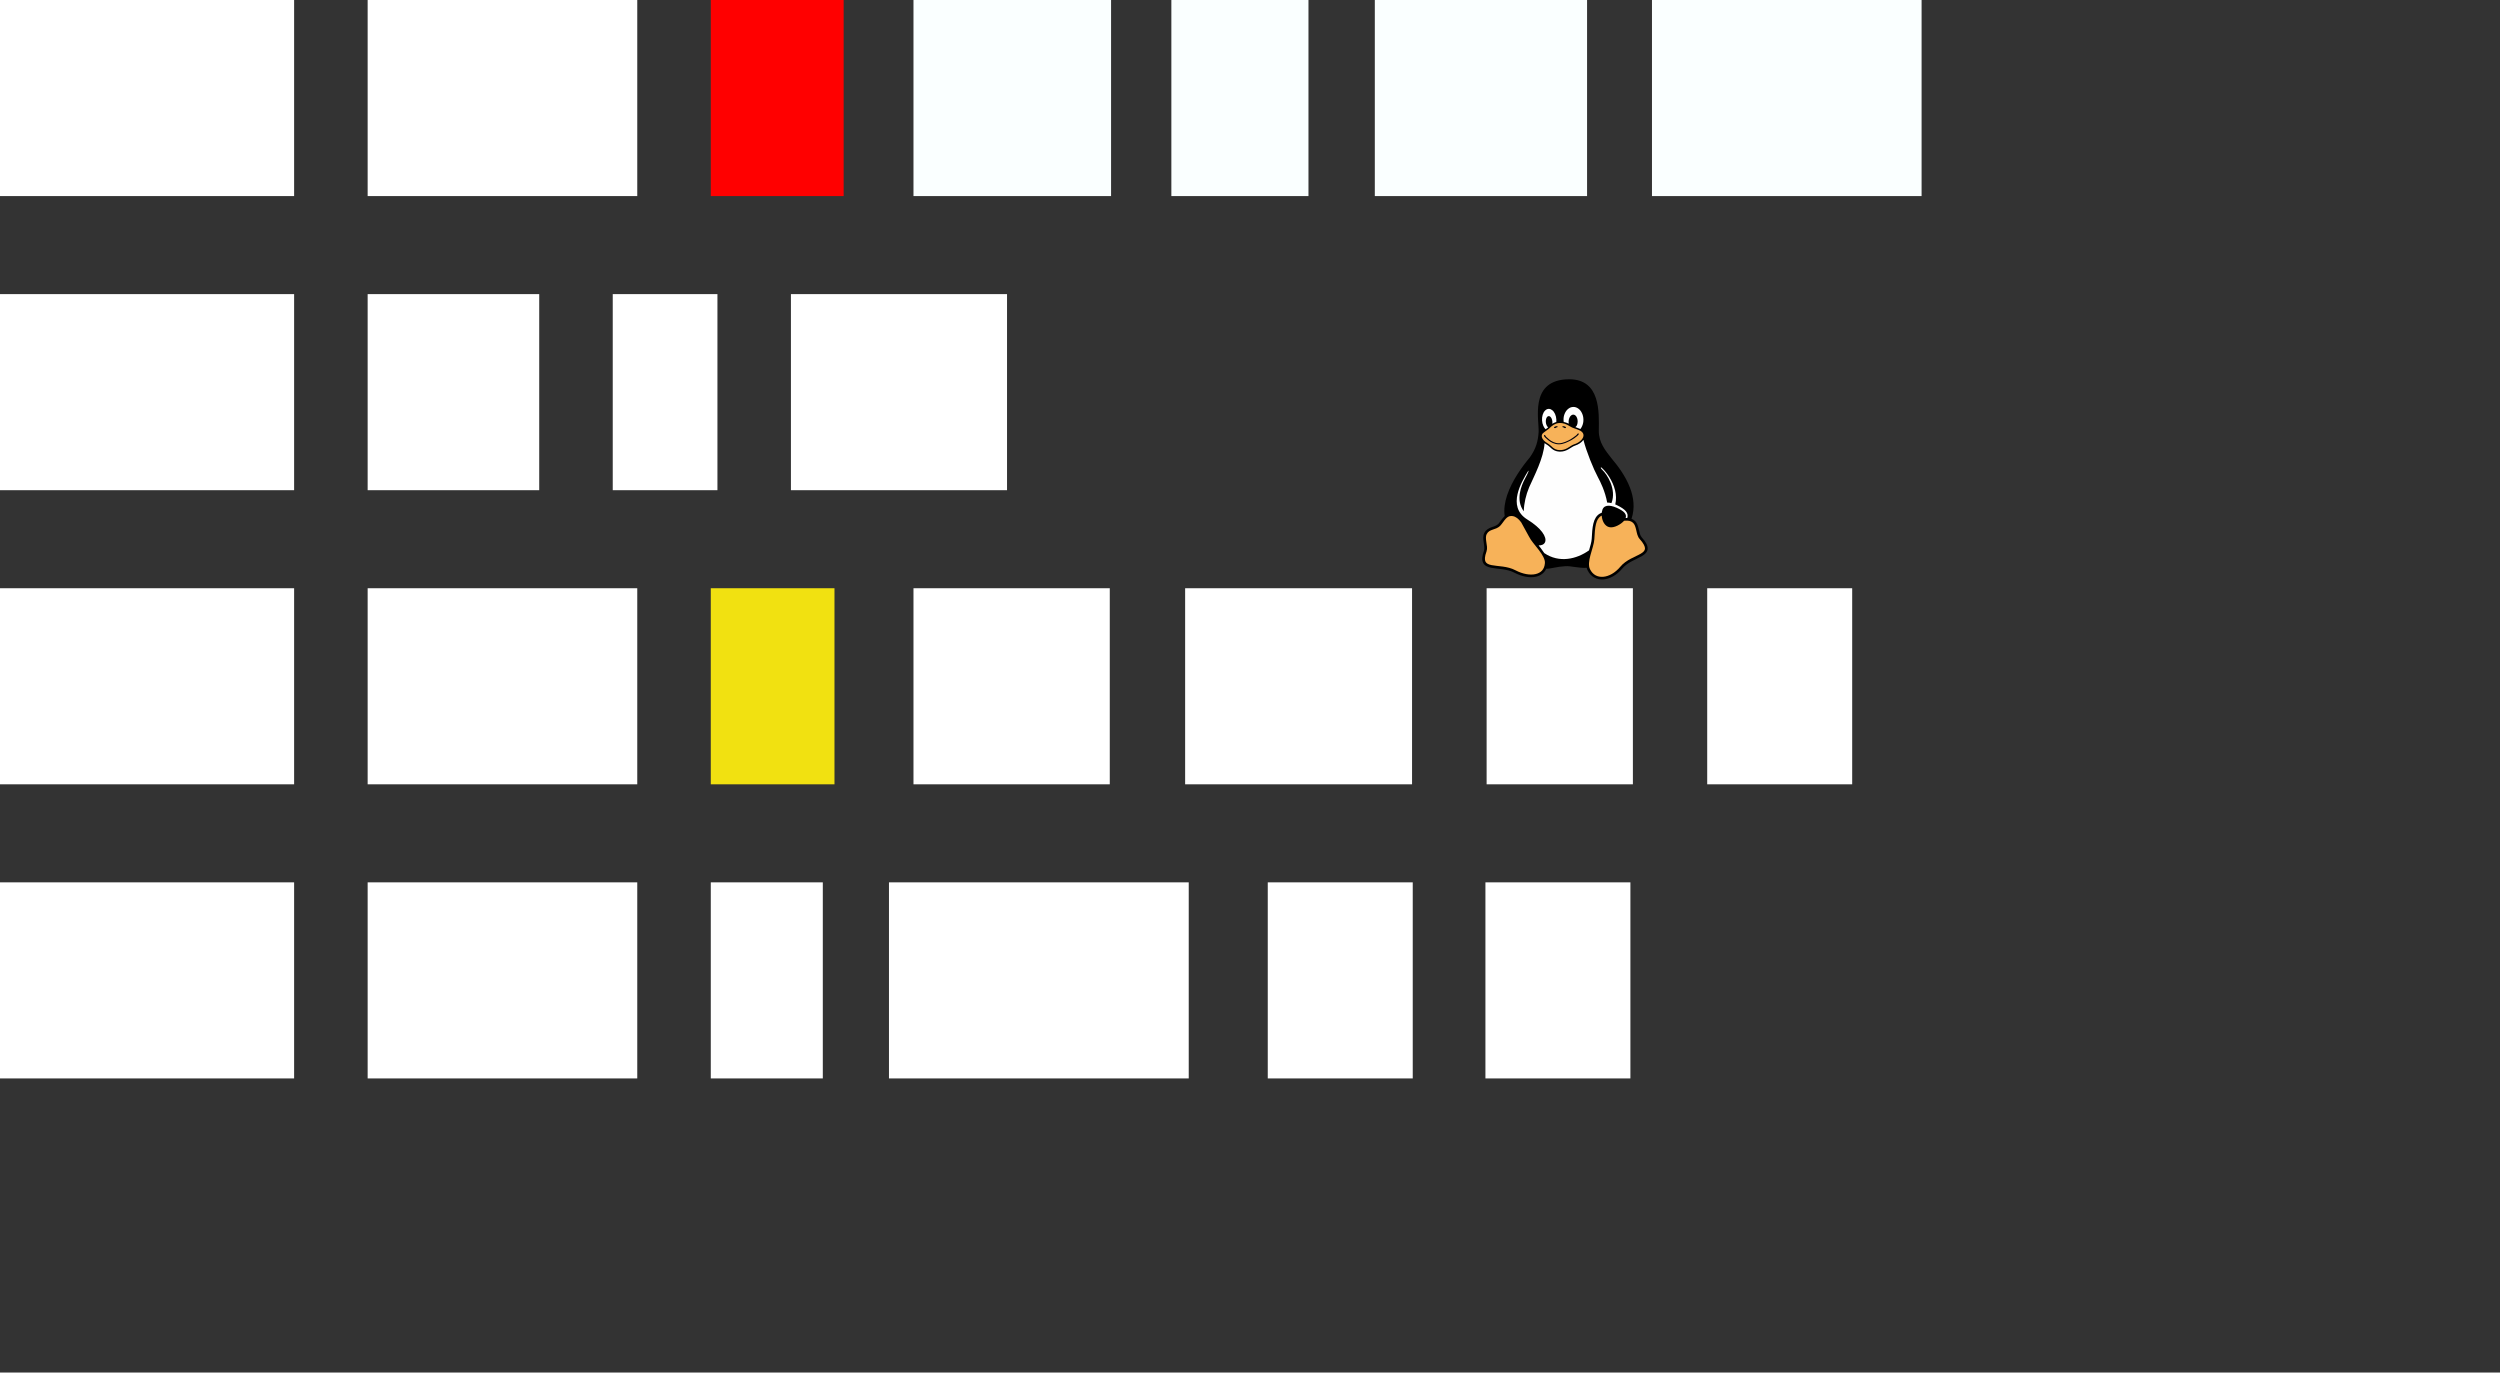 <?xml version="1.0" encoding="UTF-8" standalone="no"?>
<!-- Created with Inkscape (http://www.inkscape.org/) -->

<svg
   xmlns:dc="http://purl.org/dc/elements/1.1/"
   xmlns:cc="http://creativecommons.org/ns#"
   xmlns:rdf="http://www.w3.org/1999/02/22-rdf-syntax-ns#"
   xmlns:svg="http://www.w3.org/2000/svg"
   xmlns="http://www.w3.org/2000/svg"
   xmlns:sodipodi="http://sodipodi.sourceforge.net/DTD/sodipodi-0.dtd"
   xmlns:inkscape="http://www.inkscape.org/namespaces/inkscape"
   width="510mm"
   height="280mm"
   viewBox="0 0 510 280"
   version="1.1"
   id="svg8"
   inkscape:version="0.92.5 (2060ec1f9f, 2020-04-08)"
   sodipodi:docname="logo2.svg"
   inkscape:export-filename="/home/erik/workspace/mys/package-log/doc/images/logo.png"
   inkscape:export-xdpi="7.4385715"
   inkscape:export-ydpi="7.4385715">
  <rect x="0" y="0" width="510" height="280" fill="#333333" stroke="none"/>
  <defs
     id="defs2" />
  <sodipodi:namedview
     id="base"
     pagecolor="#ffffff"
     bordercolor="#666666"
     borderopacity="1.0"
     inkscape:pageopacity="0.0"
     inkscape:pageshadow="2"
     inkscape:zoom="0.35381536"
     inkscape:cx="781.67073"
     inkscape:cy="850.9079"
     inkscape:document-units="mm"
     inkscape:current-layer="layer1"
     showgrid="true"
     inkscape:snap-page="false"
     inkscape:snap-grids="false"
     inkscape:snap-to-guides="true"
     inkscape:window-width="1920"
     inkscape:window-height="1031"
     inkscape:window-x="0"
     inkscape:window-y="25"
     inkscape:window-maximized="1"
     fit-margin-top="0"
     fit-margin-left="0"
     fit-margin-right="0"
     fit-margin-bottom="0">
    <inkscape:grid
       type="xygrid"
       id="grid1066"
       originx="0"
       originy="0" />
  </sodipodi:namedview>
  <g
     inkscape:label="Layer 1"
     inkscape:groupmode="layer"
     id="layer1"
     transform="translate(0,-17)">
    <rect
       style="fill:#faffff;fill-opacity:1;stroke:none;stroke-width:31.098;stroke-linecap:round;stroke-linejoin:miter;stroke-miterlimit:4;stroke-dasharray:none;stroke-opacity:1;paint-order:normal"
       id="rect815-1-8"
       width="40.308"
       height="40"
       x="186.35"
       y="17"
       inkscape:export-xdpi="9.6981821"
       inkscape:export-ydpi="9.6981821"
       inkscape:export-filename="/home/erik/workspace/mys/package-log/doc/images/logo.png" />
    <rect
       style="fill:#faffff;fill-opacity:1;stroke:none;stroke-width:36.326;stroke-linecap:round;stroke-linejoin:miter;stroke-miterlimit:4;stroke-dasharray:none;stroke-opacity:1;paint-order:normal"
       id="rect815-1-8-5"
       width="55"
       height="40"
       x="337.003"
       y="17"
       inkscape:export-xdpi="9.6981821"
       inkscape:export-ydpi="9.6981821"
       inkscape:export-filename="/home/erik/workspace/mys/package-log/doc/images/logo.png" />
    <rect
       style="fill:#ffffff;fill-opacity:1;stroke:none;stroke-width:32.522;stroke-linecap:round;stroke-linejoin:miter;stroke-miterlimit:4;stroke-dasharray:none;stroke-opacity:1;paint-order:normal"
       id="rect815-1-8-5-9-8"
       width="44.084"
       height="40"
       x="161.35"
       y="77"
       inkscape:export-xdpi="9.6981821"
       inkscape:export-ydpi="9.6981821"
       inkscape:export-filename="/home/erik/workspace/mys/package-log/doc/images/logo.png" />
    <rect
       style="fill:#ffffff;fill-opacity:1;stroke:none;stroke-width:33.326;stroke-linecap:round;stroke-linejoin:miter;stroke-miterlimit:4;stroke-dasharray:none;stroke-opacity:1;paint-order:normal"
       id="rect815-1-8-3-8"
       width="46.29"
       height="40"
       x="241.768"
       y="137"
       inkscape:export-xdpi="9.6981821"
       inkscape:export-ydpi="9.6981821"
       inkscape:export-filename="/home/erik/workspace/mys/package-log/doc/images/logo.png" />
    <rect
       style="fill:#ffffff;fill-opacity:1;stroke:none;stroke-width:30.996;stroke-linecap:round;stroke-linejoin:miter;stroke-miterlimit:4;stroke-dasharray:none;stroke-opacity:1;paint-order:normal"
       id="rect815-1-8-5-8-9"
       width="40.044"
       height="40"
       x="186.35"
       y="137"
       inkscape:export-xdpi="9.6981821"
       inkscape:export-ydpi="9.6981821"
       inkscape:export-filename="/home/erik/workspace/mys/package-log/doc/images/logo.png" />
    <rect
       style="fill:#ffffff;fill-opacity:1;stroke:none;stroke-width:36.326;stroke-linecap:round;stroke-linejoin:miter;stroke-miterlimit:4;stroke-dasharray:none;stroke-opacity:1;paint-order:normal"
       id="rect815-1-5-1-3"
       width="55"
       height="40"
       x="75"
       y="197"
       inkscape:export-xdpi="9.6981821"
       inkscape:export-ydpi="9.6981821"
       inkscape:export-filename="/home/erik/workspace/mys/package-log/doc/images/logo.png" />
    <rect
       style="fill:#ffffff;fill-opacity:1;stroke:none;stroke-width:38.303;stroke-linecap:round;stroke-linejoin:miter;stroke-miterlimit:4;stroke-dasharray:none;stroke-opacity:1;paint-order:normal"
       id="rect815-1-8-3-8-3"
       width="61.151"
       height="40"
       x="181.35"
       y="197"
       inkscape:export-xdpi="9.6981821"
       inkscape:export-ydpi="9.6981821"
       inkscape:export-filename="/home/erik/workspace/mys/package-log/doc/images/logo.png" />
    <rect
       style="fill:#ffffff;fill-opacity:1;stroke:none;stroke-width:26.638;stroke-linecap:round;stroke-linejoin:miter;stroke-miterlimit:4;stroke-dasharray:none;stroke-opacity:1;paint-order:normal"
       id="rect815-1-8-5-8-9-3"
       width="29.575"
       height="40"
       x="258.623"
       y="197"
       inkscape:export-xdpi="9.6981821"
       inkscape:export-ydpi="9.6981821"
       inkscape:export-filename="/home/erik/workspace/mys/package-log/doc/images/logo.png" />
    <rect
       style="fill:#ffffff;fill-opacity:1;stroke:none;stroke-width:22.636;stroke-linecap:round;stroke-linejoin:miter;stroke-miterlimit:4;stroke-dasharray:none;stroke-opacity:1;paint-order:normal"
       id="rect815-1-8-5-8-9-9"
       width="21.356"
       height="40"
       x="125"
       y="77"
       inkscape:export-xdpi="9.6981821"
       inkscape:export-ydpi="9.6981821"
       inkscape:export-filename="/home/erik/workspace/mys/package-log/doc/images/logo.png" />
    <rect
       style="fill:#ff0000;fill-opacity:1;stroke:none;stroke-width:25.501;stroke-linecap:round;stroke-linejoin:miter;stroke-miterlimit:4;stroke-dasharray:none;stroke-opacity:1;paint-order:normal"
       id="rect815-1-8-5-8-9-9-7"
       width="27.104"
       height="40"
       x="145"
       y="17"
       inkscape:export-xdpi="9.6981821"
       inkscape:export-ydpi="9.6981821"
       inkscape:export-filename="/home/erik/workspace/mys/package-log/doc/images/logo.png" />
    <rect
       style="fill:#f1e111;fill-opacity:1;stroke:none;stroke-width:24.606;stroke-linecap:round;stroke-linejoin:miter;stroke-miterlimit:4;stroke-dasharray:none;stroke-opacity:1;paint-order:normal"
       id="rect815-1-8-5-8-9-9-7-7"
       width="25.235"
       height="40"
       x="145"
       y="137"
       inkscape:export-xdpi="9.6981821"
       inkscape:export-ydpi="9.6981821"
       inkscape:export-filename="/home/erik/workspace/mys/package-log/doc/images/logo.png" />
    <rect
       style="fill:#ffffff;fill-opacity:1;stroke:none;stroke-width:23.415;stroke-linecap:round;stroke-linejoin:miter;stroke-miterlimit:4;stroke-dasharray:none;stroke-opacity:1;paint-order:normal"
       id="rect815-1-8-5-8-9-9-7-7-6"
       width="22.852"
       height="40"
       x="145"
       y="197"
       inkscape:export-xdpi="9.6981821"
       inkscape:export-ydpi="9.6981821"
       inkscape:export-filename="/home/erik/workspace/mys/package-log/doc/images/logo.png" />
    <rect
       style="fill:#ffffff;fill-opacity:1;stroke:none;stroke-width:37.941;stroke-linecap:round;stroke-linejoin:miter;stroke-miterlimit:4;stroke-dasharray:none;stroke-opacity:1;paint-order:normal"
       id="rect815-2"
       width="60"
       height="40"
       x="0"
       y="197"
       inkscape:export-xdpi="9.6981821"
       inkscape:export-ydpi="9.6981821"
       inkscape:export-filename="/home/erik/workspace/mys/package-log/doc/images/logo.png" />
    <rect
       style="fill:#ffffff;fill-opacity:1;stroke:none;stroke-width:37.941;stroke-linecap:round;stroke-linejoin:miter;stroke-miterlimit:4;stroke-dasharray:none;stroke-opacity:1;paint-order:normal"
       id="rect815-5"
       width="60"
       height="40"
       x="0"
       y="137"
       inkscape:export-xdpi="9.6981821"
       inkscape:export-ydpi="9.6981821"
       inkscape:export-filename="/home/erik/workspace/mys/package-log/doc/images/logo.png" />
    <rect
       style="fill:#ffffff;fill-opacity:1;stroke:none;stroke-width:37.941;stroke-linecap:round;stroke-linejoin:miter;stroke-miterlimit:4;stroke-dasharray:none;stroke-opacity:1;paint-order:normal"
       id="rect815-4"
       width="60"
       height="40"
       x="0"
       y="77"
       inkscape:export-xdpi="9.6981821"
       inkscape:export-ydpi="9.6981821"
       inkscape:export-filename="/home/erik/workspace/mys/package-log/doc/images/logo.png" />
    <rect
       style="fill:#ffffff;fill-opacity:1;stroke:none;stroke-width:37.941;stroke-linecap:round;stroke-linejoin:miter;stroke-miterlimit:4;stroke-dasharray:none;stroke-opacity:1;paint-order:normal"
       id="rect815-0"
       width="60"
       height="40"
       x="0"
       y="17"
       inkscape:export-xdpi="9.6981821"
       inkscape:export-ydpi="9.6981821"
       inkscape:export-filename="/home/erik/workspace/mys/package-log/doc/images/logo.png" />
    <rect
       style="fill:#ffffff;fill-opacity:1;stroke:none;stroke-width:36.326;stroke-linecap:round;stroke-linejoin:miter;stroke-miterlimit:4;stroke-dasharray:none;stroke-opacity:1;paint-order:normal"
       id="rect815-1-5-1-3-5"
       width="55"
       height="40"
       x="75"
       y="137"
       inkscape:export-xdpi="9.6981821"
       inkscape:export-ydpi="9.6981821"
       inkscape:export-filename="/home/erik/workspace/mys/package-log/doc/images/logo.png" />
    <rect
       style="fill:#ffffff;fill-opacity:1;stroke:none;stroke-width:36.326;stroke-linecap:round;stroke-linejoin:miter;stroke-miterlimit:4;stroke-dasharray:none;stroke-opacity:1;paint-order:normal"
       id="rect815-1-5-1-3-5-9"
       width="55"
       height="40"
       x="75"
       y="17"
       inkscape:export-xdpi="9.6981821"
       inkscape:export-ydpi="9.6981821"
       inkscape:export-filename="/home/erik/workspace/mys/package-log/doc/images/logo.png" />
    <rect
       style="fill:#ffffff;fill-opacity:1;stroke:none;stroke-width:28.978;stroke-linecap:round;stroke-linejoin:miter;stroke-miterlimit:4;stroke-dasharray:none;stroke-opacity:1;paint-order:normal"
       id="rect815-1-5-1-3-0-4"
       width="35"
       height="40"
       x="75"
       y="77"
       inkscape:export-xdpi="9.6981821"
       inkscape:export-ydpi="9.6981821"
       inkscape:export-filename="/home/erik/workspace/mys/package-log/doc/images/logo.png" />
    <rect
       style="fill:#faffff;fill-opacity:1;stroke:none;stroke-width:25.904;stroke-linecap:round;stroke-linejoin:miter;stroke-miterlimit:4;stroke-dasharray:none;stroke-opacity:1;paint-order:normal"
       id="rect815-1-8-6"
       width="27.969"
       height="40"
       x="238.959"
       y="17"
       inkscape:export-xdpi="9.6981821"
       inkscape:export-ydpi="9.6981821"
       inkscape:export-filename="/home/erik/workspace/mys/package-log/doc/images/logo.png" />
    <rect
       style="fill:#faffff;fill-opacity:1;stroke:none;stroke-width:32.231;stroke-linecap:round;stroke-linejoin:miter;stroke-miterlimit:4;stroke-dasharray:none;stroke-opacity:1;paint-order:normal"
       id="rect815-1-8-6-9"
       width="43.299"
       height="40"
       x="280.462"
       y="17"
       inkscape:export-xdpi="9.6981821"
       inkscape:export-ydpi="9.6981821"
       inkscape:export-filename="/home/erik/workspace/mys/package-log/doc/images/logo.png" />
    <rect
       style="fill:#ffffff;fill-opacity:1;stroke:none;stroke-width:26.756;stroke-linecap:round;stroke-linejoin:miter;stroke-miterlimit:4;stroke-dasharray:none;stroke-opacity:1;paint-order:normal"
       id="rect815-1-8-3-8-2"
       width="29.839"
       height="40"
       x="303.27"
       y="137"
       inkscape:export-xdpi="9.6981821"
       inkscape:export-ydpi="9.6981821"
       inkscape:export-filename="/home/erik/workspace/mys/package-log/doc/images/logo.png" />
    <rect
       style="fill:#ffffff;fill-opacity:1;stroke:none;stroke-width:26.638;stroke-linecap:round;stroke-linejoin:miter;stroke-miterlimit:4;stroke-dasharray:none;stroke-opacity:1;paint-order:normal"
       id="rect815-1-8-5-8-9-3-4"
       width="29.575"
       height="40"
       x="303.028"
       y="197"
       inkscape:export-xdpi="9.6981821"
       inkscape:export-ydpi="9.6981821"
       inkscape:export-filename="/home/erik/workspace/mys/package-log/doc/images/logo.png" />
    <rect
       style="fill:#ffffff;fill-opacity:1;stroke:none;stroke-width:26.638;stroke-linecap:round;stroke-linejoin:miter;stroke-miterlimit:4;stroke-dasharray:none;stroke-opacity:1;paint-order:normal"
       id="rect815-1-8-5-8-9-3-4-7"
       width="29.575"
       height="40"
       x="348.27"
       y="137"
       inkscape:export-xdpi="9.6981821"
       inkscape:export-ydpi="9.6981821"
       inkscape:export-filename="/home/erik/workspace/mys/package-log/doc/images/logo.png" />
    <path
       inkscape:connector-curvature="0"
       d="m 334.895,126.594 c -5.4e-4,-5.4e-4 -9.6e-4,-9.6e-4 -9.6e-4,-9.6e-4 -0.289,-0.326 -0.427,-0.931 -0.575,-1.575 -0.148,-0.644 -0.313,-1.338 -0.841,-1.788 -9.6e-4,-9.6e-4 -0.002,-0.002 -0.003,-0.003 -0.105,-0.091 -0.212,-0.169 -0.32,-0.233 -0.109,-0.064 -0.219,-0.117 -0.329,-0.158 0.735,-2.179 0.447,-4.349 -0.295,-6.31 -0.91,-2.407 -2.499,-4.503 -3.713,-5.938 -1.359,-1.714 -2.687,-3.341 -2.661,-5.744 0.041,-3.667 0.403,-10.468 -6.05,-10.477 -0.262,-4.67e-4 -0.536,0.01 -0.821,0.033 -7.212,0.581 -5.299,8.2 -5.406,10.751 -0.132,1.866 -0.51,3.336 -1.793,5.16 -1.507,1.792 -3.63,4.694 -4.635,7.715 -0.474,1.425 -0.7,2.878 -0.492,4.253 -0.065,0.059 -0.127,0.12 -0.187,0.183 -0.442,0.473 -0.77,1.045 -1.134,1.43 -0.341,0.34 -0.825,0.469 -1.359,0.66 -0.533,0.191 -1.119,0.473 -1.474,1.155 0,0 0,5.3e-4 -5.4e-4,5.3e-4 -5.4e-4,6.1e-4 -6.1e-4,0.002 -0.002,0.003 -0.167,0.312 -0.221,0.649 -0.221,0.99 0,0.316 0.047,0.636 0.094,0.944 0.098,0.641 0.198,1.247 0.066,1.658 -0.422,1.154 -0.476,1.952 -0.179,2.531 0.298,0.58 0.91,0.836 1.602,0.981 1.384,0.289 3.258,0.217 4.734,1 l 0.127,-0.24 -0.126,0.24 c 1.581,0.827 3.184,1.12 4.463,0.828 0.928,-0.211 1.68,-0.764 2.067,-1.613 1,-0.005 2.098,-0.429 3.856,-0.525 1.193,-0.096 2.683,0.424 4.397,0.329 0.045,0.186 0.11,0.365 0.198,0.535 9.7e-4,9.6e-4 0.002,0.003 0.003,0.005 0.664,1.329 1.899,1.936 3.214,1.832 1.317,-0.104 2.718,-0.88 3.85,-2.228 l -0.208,-0.174 0.209,0.172 c 1.079,-1.309 2.87,-1.851 4.058,-2.567 0.594,-0.358 1.075,-0.807 1.113,-1.458 0.037,-0.651 -0.345,-1.381 -1.224,-2.356 z"
       id="path3"
       style="fill:#000000;fill-opacity:1;stroke-width:0.048"
       inkscape:export-xdpi="9.6981821"
       inkscape:export-ydpi="9.6981821"
       inkscape:export-filename="/home/erik/workspace/mys/package-log/doc/images/logo.png" />
    <path
       inkscape:connector-curvature="0"
       d="m 335.577,128.92 c -0.023,0.402 -0.314,0.701 -0.851,1.024 -1.074,0.648 -2.979,1.212 -4.194,2.685 -1.056,1.257 -2.344,1.947 -3.478,2.036 -1.134,0.089 -2.112,-0.381 -2.689,-1.539 l -9.7e-4,-0.002 -9.6e-4,-0.003 c -0.358,-0.681 -0.209,-1.755 0.092,-2.888 0.301,-1.133 0.735,-2.297 0.793,-3.242 v -0.003 c 0.061,-1.211 0.129,-2.27 0.332,-3.086 0.204,-0.817 0.524,-1.369 1.092,-1.68 0.027,-0.014 0.053,-0.028 0.079,-0.041 0.064,1.049 0.584,2.12 1.502,2.351 1.005,0.265 2.453,-0.597 3.064,-1.301 0.122,-0.005 0.241,-0.011 0.357,-0.014 0.537,-0.013 0.986,0.018 1.446,0.42 l 9.6e-4,9.6e-4 9.6e-4,9.7e-4 c 0.353,0.3 0.521,0.865 0.667,1.499 0.146,0.634 0.262,1.324 0.699,1.816 l 5.5e-4,5.4e-4 5.4e-4,9.7e-4 c 0.84,0.932 1.11,1.561 1.087,1.964 z"
       id="path5"
       style="fill:#f7b259;fill-opacity:1;stroke-width:0.048"
       inkscape:export-xdpi="9.6981821"
       inkscape:export-ydpi="9.6981821"
       inkscape:export-filename="/home/erik/workspace/mys/package-log/doc/images/logo.png" />
    <path
       inkscape:connector-curvature="0"
       d="m 315.16,131.89 -5.2e-4,0.003 v 0.003 c -0.097,1.273 -0.815,1.967 -1.918,2.219 -1.102,0.252 -2.597,9.7e-4 -4.089,-0.78 -5.4e-4,0 -6.2e-4,-5.3e-4 -9.6e-4,-5.3e-4 -1.651,-0.875 -3.616,-0.788 -4.876,-1.051 -0.63,-0.131 -1.041,-0.33 -1.23,-0.697 -0.189,-0.368 -0.193,-1.01 0.208,-2.103 l 0.002,-0.005 9.6e-4,-0.005 c 0.199,-0.612 0.051,-1.281 -0.045,-1.91 -0.096,-0.628 -0.143,-1.2 0.071,-1.598 l 0.002,-0.003 c 0.275,-0.53 0.678,-0.719 1.178,-0.898 0.5,-0.18 1.093,-0.32 1.561,-0.79 l 0.003,-0.002 0.002,-0.002 c 0.433,-0.457 0.758,-1.03 1.139,-1.436 0.321,-0.343 0.642,-0.57 1.127,-0.573 0.007,5.3e-4 0.011,5.3e-4 0.017,0 0.085,5.3e-4 0.175,0.008 0.27,0.022 0.643,0.097 1.203,0.547 1.743,1.279 l 1.559,2.842 5.2e-4,9.6e-4 6.1e-4,6.3e-4 c 0.415,0.866 1.291,1.819 2.033,2.791 0.742,0.972 1.317,1.947 1.242,2.694 z"
       id="path7"
       style="fill:#f7b259;fill-opacity:1;stroke-width:0.048"
       inkscape:export-xdpi="9.6981821"
       inkscape:export-ydpi="9.6981821"
       inkscape:export-filename="/home/erik/workspace/mys/package-log/doc/images/logo.png" />
    <path
       inkscape:connector-curvature="0"
       d="m 322.935,105.401 c -0.125,-0.245 -0.381,-0.479 -0.816,-0.657 l -6.2e-4,-4.7e-4 -9.6e-4,-4.7e-4 c -0.905,-0.388 -1.298,-0.415 -1.803,-0.744 -0.822,-0.529 -1.502,-0.714 -2.067,-0.711 -0.296,9.6e-4 -0.56,0.053 -0.797,0.135 -0.688,0.237 -1.145,0.731 -1.431,1.001 l -5.4e-4,4.8e-4 c 0,4.5e-4 -5.4e-4,4.5e-4 -5.4e-4,9.6e-4 -0.056,0.053 -0.129,0.102 -0.304,0.23 -0.177,0.129 -0.441,0.323 -0.822,0.609 -0.339,0.254 -0.449,0.584 -0.331,0.971 0.117,0.387 0.49,0.834 1.173,1.22 l 6e-4,9.6e-4 9.7e-4,4.6e-4 c 0.424,0.249 0.713,0.585 1.046,0.852 0.166,0.133 0.341,0.252 0.551,0.342 0.21,0.09 0.456,0.151 0.764,0.169 0.722,0.042 1.253,-0.175 1.722,-0.443 0.47,-0.268 0.868,-0.596 1.325,-0.744 l 5.9e-4,-4.6e-4 9.7e-4,-4.7e-4 c 0.936,-0.292 1.604,-0.881 1.813,-1.441 0.105,-0.28 0.101,-0.546 -0.023,-0.791 z"
       id="path9"
       style="fill:#f7b259;fill-opacity:1;stroke-width:0.048"
       inkscape:export-xdpi="9.6981821"
       inkscape:export-ydpi="9.6981821"
       inkscape:export-filename="/home/erik/workspace/mys/package-log/doc/images/logo.png" />
    <path
       d="m 320.56,106.783 c -0.745,0.388 -1.615,0.859 -2.541,0.859 -0.925,0 -1.656,-0.428 -2.182,-0.844 -0.263,-0.208 -0.476,-0.415 -0.637,-0.566 -0.279,-0.22 -0.246,-0.53 -0.131,-0.521 0.192,0.024 0.221,0.277 0.343,0.391 0.164,0.153 0.369,0.352 0.618,0.549 0.497,0.394 1.16,0.777 1.99,0.777 0.829,0 1.796,-0.486 2.386,-0.818 0.334,-0.188 0.76,-0.524 1.107,-0.779 0.266,-0.195 0.256,-0.43 0.475,-0.404 0.219,0.026 0.057,0.26 -0.25,0.528 -0.307,0.268 -0.788,0.624 -1.179,0.828 z"
       id="path11"
       inkscape:connector-curvature="0"
       style="fill:#00000d;fill-opacity:1;stroke-width:0.048"
       sodipodi:nodetypes="sscccccssszzs"
       inkscape:export-xdpi="9.6981821"
       inkscape:export-ydpi="9.6981821"
       inkscape:export-filename="/home/erik/workspace/mys/package-log/doc/images/logo.png" />
    <path
       inkscape:connector-curvature="0"
       d="m 331.965,122.677 c -0.103,-0.003 -0.205,-0.003 -0.304,-6.2e-4 -0.01,5.4e-4 -0.018,5.4e-4 -0.028,5.4e-4 0.256,-0.808 -0.31,-1.403 -1.818,-2.085 -1.563,-0.688 -2.809,-0.62 -3.02,0.776 -0.013,0.073 -0.024,0.148 -0.032,0.223 -0.117,0.041 -0.234,0.092 -0.352,0.157 -0.734,0.402 -1.135,1.131 -1.358,2.025 -0.222,0.893 -0.287,1.973 -0.348,3.187 0,5.4e-4 0,5.4e-4 0,6.1e-4 -0.038,0.61 -0.289,1.436 -0.543,2.31 -2.561,1.827 -6.115,2.619 -9.134,0.559 -0.204,-0.323 -0.439,-0.644 -0.68,-0.96 -0.154,-0.202 -0.313,-0.402 -0.47,-0.6 0.31,5.5e-4 0.573,-0.051 0.786,-0.147 0.265,-0.12 0.451,-0.313 0.543,-0.561 0.184,-0.495 -6.1e-4,-1.193 -0.59,-1.991 -0.589,-0.797 -1.587,-1.697 -3.053,-2.596 0,0 0,0 0,-5.5e-4 -1.077,-0.67 -1.679,-1.491 -1.961,-2.382 -0.282,-0.892 -0.243,-1.856 -0.025,-2.808 0.417,-1.827 1.489,-3.604 2.172,-4.72 0.184,-0.135 0.066,0.251 -0.692,1.659 -0.679,1.287 -1.949,4.256 -0.21,6.575 0.047,-1.65 0.441,-3.332 1.102,-4.906 0.963,-2.183 2.978,-5.971 3.138,-8.989 0.083,0.06 0.366,0.251 0.492,0.323 5.5e-4,4.8e-4 5.5e-4,4.8e-4 6e-4,4.8e-4 0.37,0.218 0.647,0.536 1.007,0.825 0.361,0.29 0.811,0.54 1.491,0.579 0.065,0.003 0.129,0.007 0.191,0.007 0.701,0 1.248,-0.229 1.703,-0.489 0.495,-0.283 0.89,-0.596 1.265,-0.718 5.5e-4,-4.7e-4 6.2e-4,-4.7e-4 9.7e-4,-4.7e-4 0.792,-0.248 1.421,-0.686 1.779,-1.196 0.615,2.425 2.046,5.927 2.965,7.637 0.489,0.907 1.461,2.833 1.881,5.155 0.266,-0.009 0.56,0.031 0.873,0.111 1.099,-2.848 -0.931,-5.915 -1.86,-6.77 -0.375,-0.364 -0.393,-0.527 -0.207,-0.519 1.007,0.891 2.329,2.682 2.81,4.704 0.219,0.922 0.266,1.891 0.031,2.848 0.115,0.048 0.232,0.1 0.35,0.156 1.763,0.859 2.415,1.605 2.102,2.624 z"
       id="path13"
       style="opacity:1;fill:#ffffff;fill-opacity:0.995;stroke-width:0.048"
       inkscape:export-xdpi="9.6981821"
       inkscape:export-ydpi="9.6981821"
       inkscape:export-filename="/home/erik/workspace/mys/package-log/doc/images/logo.png" />
    <path
       d="m 323.018,102.607 c 0.003,0.48 -0.079,0.89 -0.261,1.307 -0.104,0.238 -0.223,0.438 -0.367,0.611 -0.049,-0.023 -0.099,-0.046 -0.151,-0.067 -0.181,-0.078 -0.342,-0.141 -0.486,-0.196 -0.144,-0.054 -0.256,-0.091 -0.372,-0.131 0.084,-0.101 0.249,-0.221 0.311,-0.371 0.093,-0.226 0.139,-0.447 0.148,-0.711 0,-0.011 0.003,-0.02 0.003,-0.032 0.007,-0.252 -0.028,-0.468 -0.102,-0.689 -0.077,-0.232 -0.175,-0.399 -0.317,-0.537 -0.142,-0.139 -0.284,-0.201 -0.455,-0.207 -0.009,-4.8e-4 -0.016,-4.8e-4 -0.024,-4.8e-4 -0.16,4.8e-4 -0.299,0.056 -0.443,0.176 -0.151,0.126 -0.263,0.288 -0.356,0.512 -0.093,0.225 -0.139,0.448 -0.148,0.712 -9.6e-4,0.011 -9.6e-4,0.02 -9.6e-4,0.03 -0.003,0.146 0.007,0.279 0.029,0.409 -0.328,-0.163 -0.747,-0.282 -1.036,-0.351 -0.017,-0.125 -0.026,-0.254 -0.029,-0.39 v -0.037 c -0.007,-0.479 0.073,-0.89 0.258,-1.307 0.184,-0.418 0.412,-0.718 0.733,-0.962 0.321,-0.244 0.637,-0.356 1.011,-0.36 h 0.018 c 0.366,0 0.679,0.108 1,0.34 0.326,0.237 0.561,0.533 0.751,0.948 0.186,0.404 0.275,0.799 0.284,1.267 -6e-5,0.012 -6e-5,0.023 0.003,0.035 z"
       id="path15"
       inkscape:connector-curvature="0"
       style="fill:#ffffff;stroke-width:0.048"
       sodipodi:nodetypes="ccccccccccccccccccccccccscccc"
       inkscape:export-xdpi="9.6981821"
       inkscape:export-ydpi="9.6981821"
       inkscape:export-filename="/home/erik/workspace/mys/package-log/doc/images/logo.png" />
    <path
       d="m 317.49,103.086 c -0.048,0.014 -0.095,0.029 -0.141,0.044 -0.262,0.09 -0.47,0.19 -0.671,0.323 0.02,-0.139 0.022,-0.28 0.008,-0.438 -9.6e-4,-0.009 -9.6e-4,-0.016 -9.6e-4,-0.024 -0.021,-0.209 -0.065,-0.384 -0.139,-0.561 -0.079,-0.184 -0.167,-0.314 -0.282,-0.414 -0.105,-0.09 -0.204,-0.132 -0.313,-0.131 -0.011,0 -0.022,4.7e-4 -0.034,0.001 -0.123,0.011 -0.225,0.07 -0.321,0.188 -0.096,0.117 -0.16,0.263 -0.205,0.456 -0.046,0.193 -0.058,0.382 -0.039,0.6 0,0.009 0.002,0.016 0.002,0.024 0.021,0.211 0.063,0.386 0.139,0.563 0.077,0.182 0.167,0.312 0.282,0.412 0.02,0.017 0.039,0.032 0.058,0.045 -0.12,0.093 -0.201,0.159 -0.3,0.231 -0.063,0.046 -0.139,0.101 -0.226,0.166 -0.191,-0.179 -0.34,-0.404 -0.47,-0.701 -0.154,-0.35 -0.237,-0.701 -0.261,-1.116 v -0.003 c -0.023,-0.414 0.018,-0.771 0.131,-1.139 0.114,-0.369 0.267,-0.635 0.488,-0.854 0.221,-0.22 0.444,-0.33 0.712,-0.344 0.021,-10e-4 0.042,-10e-4 0.062,-10e-4 0.243,4.7e-4 0.46,0.081 0.685,0.261 0.244,0.195 0.428,0.444 0.582,0.795 0.155,0.351 0.237,0.702 0.26,1.116 v 0.003 c 0.011,0.174 0.01,0.338 -0.005,0.496 z"
       id="path17"
       inkscape:connector-curvature="0"
       style="fill:#ffffff;fill-opacity:1;stroke-width:0.048"
       sodipodi:nodetypes="cccccccccccccccccccccccccccccc"
       inkscape:export-xdpi="9.6981821"
       inkscape:export-ydpi="9.6981821"
       inkscape:export-filename="/home/erik/workspace/mys/package-log/doc/images/logo.png" />
    <path
       sodipodi:nodetypes="aaaaaaa"
       inkscape:connector-curvature="0"
       id="path28396-7"
       d="m 318.712,104.077 c 0.031,0.099 0.19,0.083 0.282,0.13 0.081,0.042 0.146,0.133 0.237,0.135 0.087,0.002 0.222,-0.03 0.233,-0.116 0.015,-0.114 -0.151,-0.186 -0.258,-0.227 -0.137,-0.054 -0.313,-0.081 -0.442,-0.01 -0.029,0.016 -0.062,0.055 -0.052,0.087 z"
       style="opacity:1;fill:#000008;fill-opacity:1;stroke:none;stroke-width:0.048"
       inkscape:export-xdpi="9.6981821"
       inkscape:export-ydpi="9.6981821"
       inkscape:export-filename="/home/erik/workspace/mys/package-log/doc/images/logo.png" />
    <path
       style="opacity:1;fill:#000008;fill-opacity:1;stroke:none;stroke-width:0.048"
       d="m 317.771,104.077 c -0.031,0.099 -0.19,0.083 -0.282,0.13 -0.081,0.042 -0.146,0.133 -0.237,0.135 -0.087,0.002 -0.222,-0.03 -0.233,-0.116 -0.015,-0.114 0.151,-0.186 0.258,-0.227 0.137,-0.054 0.313,-0.081 0.442,-0.01 0.029,0.016 0.062,0.055 0.052,0.087 z"
       id="path5461"
       inkscape:connector-curvature="0"
       sodipodi:nodetypes="aaaaaaa"
       inkscape:export-xdpi="9.6981821"
       inkscape:export-ydpi="9.6981821"
       inkscape:export-filename="/home/erik/workspace/mys/package-log/doc/images/logo.png" />
  </g>
</svg>
